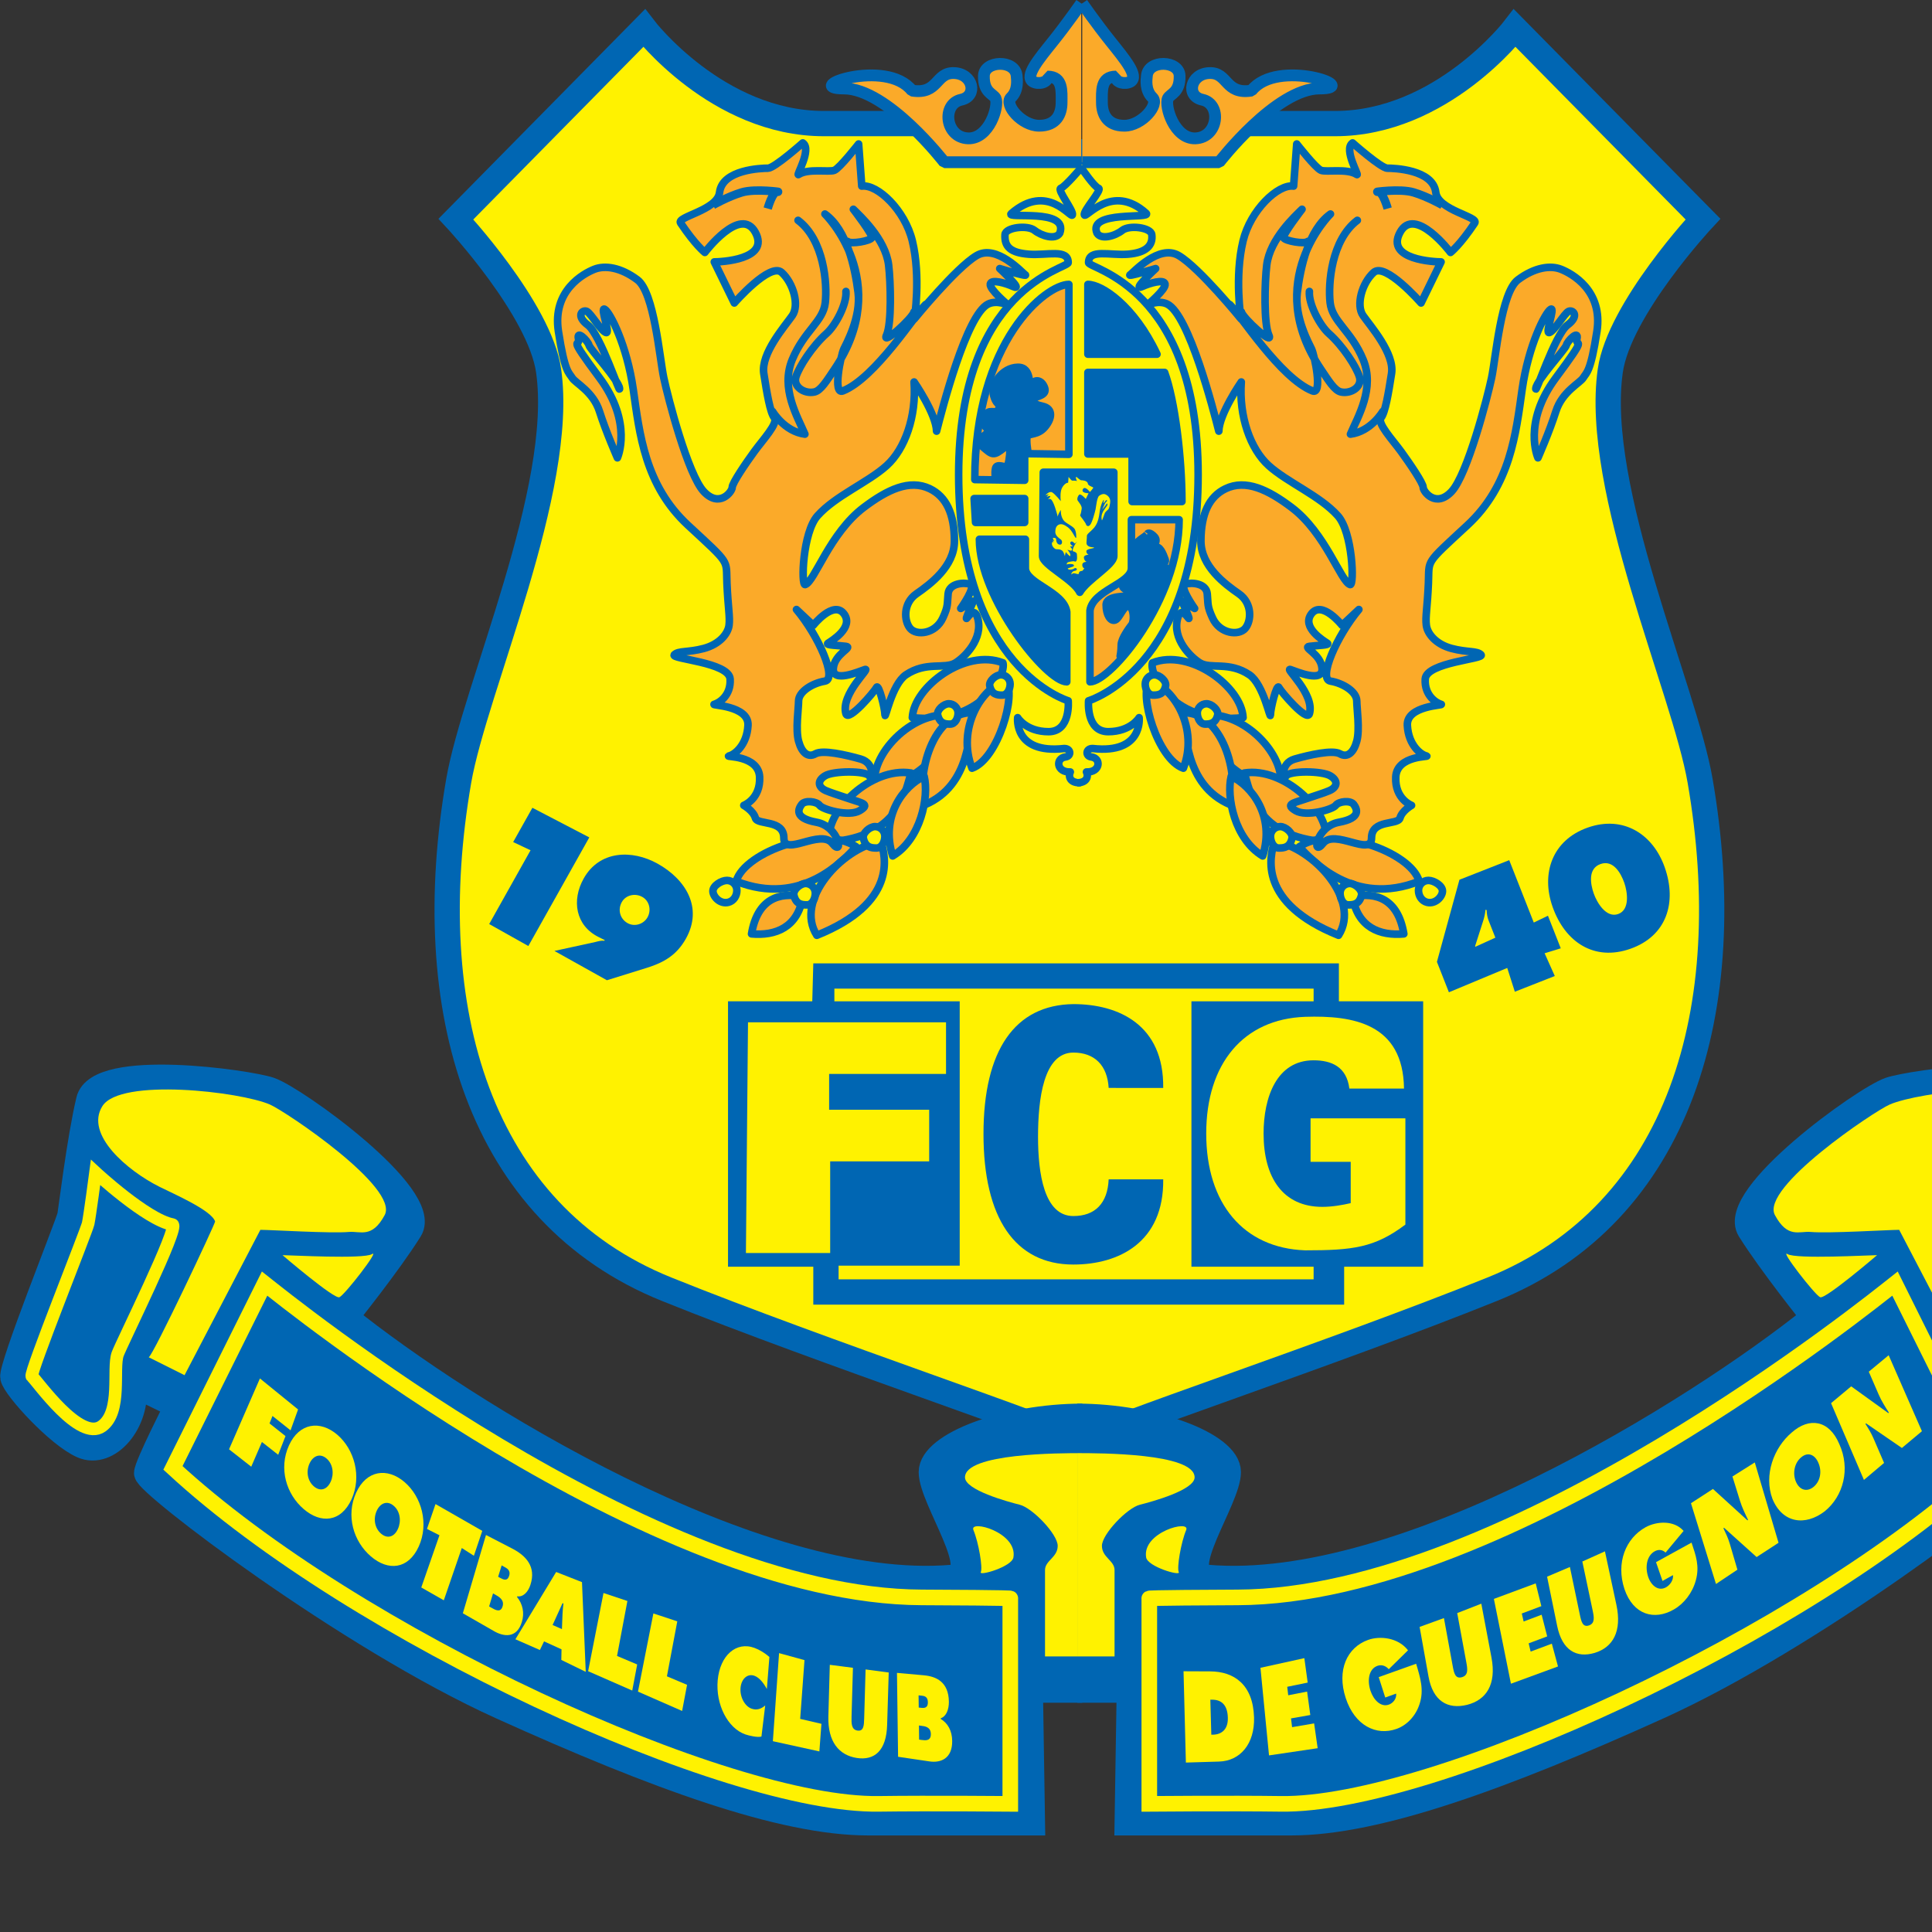 <svg height="1000" viewBox="0 0 1000 1000" width="1000" xmlns="http://www.w3.org/2000/svg"><rect x="0" y="0" width="1000" height="1000" fill="#333333" stroke="none"/><g transform="matrix(3.339 0 0 3.339 -731.156 -408.967)"><path d="m387.614 345.839c.869-1.311 38.018-13.571 62.689-23.511 29.172-11.76 38.315-43.543 32.217-78.807-2.453-14.217-16.543-45.277-13.926-63.564 1.365-9.573 14.367-23.513 14.367-23.513l-29.177-29.604s-11.318 14.8-27.86 14.8c-16.543 0-16.98 0-16.98 0l-3.158 4.301-38.364.163-3.759-4.464s-.432 0-16.975 0-27.866-14.8-27.866-14.8l-29.172 29.604s13.002 13.939 14.368 23.513c2.617 18.286-11.473 49.347-13.935 63.564-6.094 35.264 3.054 67.047 32.221 78.807 24.675 9.94 61.825 22.2 62.694 23.511" fill="#fff200"/><path d="m387.614 345.839c.869-1.311 38.018-13.571 62.689-23.511 29.172-11.76 38.315-43.543 32.217-78.807-2.453-14.217-16.543-45.277-13.926-63.564 1.365-9.573 14.367-23.513 14.367-23.513l-29.177-29.604s-11.318 14.8-27.86 14.8c-16.543 0-16.98 0-16.98 0l-3.158 4.301-38.364.163-3.759-4.464s-.432 0-16.975 0-27.866-14.8-27.866-14.8l-29.172 29.604s13.002 13.939 14.368 23.513c2.617 18.286-11.473 49.347-13.935 63.564-6.094 35.264 3.054 67.047 32.221 78.807 24.675 9.94 61.825 22.2 62.694 23.511" fill="none" stroke="#0066b3" stroke-width="3.919"/><path d="m348.076 173.452c-.492.819-.815 4.083-1.147 4.897-.328.814-1.793 4.41-2.694 4.491" fill="none" stroke="#ed1c24" stroke-linecap="round" stroke-linejoin="round" stroke-width="1.174"/><path d="m386.74 147.63h21.226s8.815-11.432 15.565-11.432c6.749 0-6.53-4.785-10.558.33-4.137.653-3.591-2.833-6.531-2.722-2.939.107-3.677 3.58-1.087 4.135 3.049.658 2.503 5.88-1.093 5.989-3.259.095-4.797-5.011-4.241-6.203.378-.724 1.884-.888 1.812-3.5-.073-2.391-4.861-2.53-5.075.014-.05.526-.318 2.232.865 3.373 1.115 1.079-1.63 4.357-4.351 4.357-2.722 0-3.481-1.854-3.481-3.593 0-1.743-.232-4.025 2.161-4.025-.05.935 1.416 1.263 2.289.774 1.288-.849-.887-3.45-3.063-6.167-2.217-2.758-4.438-5.955-4.438-5.955" fill="#fbaa29"/><path d="m386.74 147.63h21.226s8.815-11.432 15.565-11.432c6.749 0-6.53-4.785-10.558.33-4.137.653-3.591-2.833-6.531-2.722-2.939.107-3.677 3.58-1.087 4.135 3.049.658 2.503 5.88-1.093 5.989-3.259.095-4.797-5.011-4.241-6.203.378-.724 1.884-.888 1.812-3.5-.073-2.391-4.861-2.53-5.075.014-.05.526-.318 2.232.865 3.373 1.115 1.079-1.63 4.357-4.351 4.357-2.722 0-3.481-1.854-3.481-3.593 0-1.743-.232-4.025 2.161-4.025-.05.935 1.416 1.263 2.289.774 1.288-.849-.887-3.45-3.063-6.167-2.217-2.758-4.438-5.955-4.438-5.955" fill="none" stroke="#0066b3" stroke-linejoin="bevel" stroke-width="1.827"/><path d="m386.581 147.63h-21.221s-8.815-11.432-15.564-11.432 6.526-4.785 10.554.33c4.137.653 3.595-2.833 6.535-2.722 2.94.107 3.682 3.58 1.083 4.135-3.045.658-2.499 5.88 1.092 5.989 3.267.095 4.806-5.011 4.246-6.203-.382-.724-1.884-.888-1.812-3.5.068-2.391 4.861-2.53 5.079.014.041.526.31 2.232-.874 3.373-1.11 1.079 1.634 4.357 4.355 4.357s3.482-1.854 3.482-3.593c0-1.743.232-4.025-2.167-4.025.06.935-1.411 1.263-2.28.774-1.297-.849.883-3.45 3.058-6.167 2.217-2.758 4.433-5.955 4.433-5.955" fill="#fbaa29"/><path d="m386.581 147.63h-21.221s-8.815-11.432-15.564-11.432 6.526-4.785 10.554.33c4.137.653 3.595-2.833 6.535-2.722 2.94.107 3.682 3.58 1.083 4.135-3.045.658-2.499 5.88 1.092 5.989 3.267.095 4.806-5.011 4.246-6.203-.382-.724-1.884-.888-1.812-3.5.068-2.391 4.861-2.53 5.079.014.041.526.31 2.232-.874 3.373-1.11 1.079 1.634 4.357 4.355 4.357s3.482-1.854 3.482-3.593c0-1.743.232-4.025-2.167-4.025.06.935-1.411 1.263-2.28.774-1.297-.849.883-3.45 3.058-6.167 2.217-2.758 4.433-5.955 4.433-5.955" fill="none" stroke="#0066b3" stroke-linejoin="bevel" stroke-width="1.827"/><path d="m386.74 342.025c-11.751 0-23.396 4.405-23.396 8.655 0 4.242 8.465 15.883 3.259 16.32-30.364 2.616-75.755-25.631-94.041-40.321 0 0 6.699-8.329 9.958-13.554 3.268-5.224-17.712-20.324-21.708-21.708-3.222-1.119-26.632-4.51-28.084 1.63-1.47 6.198-2.776 17.307-2.94 17.958-.396 1.584-9.143 23.347-8.82 24.98.332 1.629 7.027 8.979 10.781 10.608 3.973 1.738 8.651-3.587 7.996-9.467l6.699 3.268s-4.738 9.303-4.738 10.449c0 1.661 31.183 25.468 55.021 36.244 23.833 10.776 43.425 17.958 56.814 17.958h25.472l-.323-20.57h8.05" fill="#0066b3"/><path d="m386.74 342.025c-11.751 0-23.396 4.405-23.396 8.655 0 4.242 8.465 15.883 3.259 16.32-30.364 2.616-75.755-25.631-94.041-40.321 0 0 6.699-8.329 9.958-13.554 3.268-5.224-17.712-20.324-21.708-21.708-3.222-1.119-26.632-4.51-28.084 1.63-1.47 6.198-2.776 17.307-2.94 17.958-.396 1.584-9.143 23.347-8.82 24.98.332 1.629 7.027 8.979 10.781 10.608 3.973 1.738 8.651-3.587 7.996-9.467l6.699 3.268s-4.738 9.303-4.738 10.449c0 1.661 31.183 25.468 55.021 36.244 23.833 10.776 43.425 17.958 56.814 17.958h25.472l-.323-20.57h8.05" fill="none" stroke="#0066b3" stroke-width="3.919"/><path d="m242.033 332.882c.733-.404 10.363-20.811 10.285-21.057-.578-1.739-6.298-4.21-8.656-5.389-4.897-2.453-11.587-8.087-8.815-12.488 2.776-4.414 21.34-2.252 25.963-.25 2.444 1.061 20.079 12.902 17.795 17.144-1.975 3.663-3.754 2.453-5.552 2.612-2.776.246-12.083-.328-13.717-.328l-11.755 22.532z" fill="#fff200"/><path d="m262.768 317.05c1.142 0 12.57.646 13.876-.164 1.306-.819-4.246 6.362-5.061 6.689-.815.328-8.815-6.525-8.815-6.525" fill="#fff200"/><path d="m386.74 379.252h-5.771s0-11.914 0-13.389c0-1.47 1.966-1.957 1.966-3.75 0-1.803-3.922-5.885-5.884-6.371-1.957-.492-8.488-2.29-8.488-4.246 0-3.755 14.746-3.755 18.176-3.755" fill="#fff200"/><path d="m369.87 359.66c.815 1.957 1.47 5.875 1.142 6.53s4.82-.828 5.061-2.284c.655-3.923-6.895-5.912-6.203-4.246" fill="#fff200"/><path d="m233.787 304.233s7.919 7.341 11.919 8.078c1.169.214-7.896 18.423-8.492 20.084-.814 2.284.705 8.929-2.448 11.182-3.427 2.453-9.958-6.94-10.855-7.755-.409-.369 8.488-22.532 8.733-23.674.247-1.142 1.143-7.915 1.143-7.915z" fill="none" stroke="#fff200" stroke-width="1.957"/><path d="m375.586 370.269v31.839s-12.533-.109-20.406 0c-23.351.327-81.144-25.959-109.396-52.082l14.208-28.57c3.1 2.448 59.919 48.49 101.878 48.649 14.531.059 13.716.164 13.716.164z" fill="none" stroke="#fff200" stroke-width="2.419"/><path d="m385.976 342.025c11.76 0 23.406 4.405 23.406 8.655 0 4.242-8.474 15.883-3.267 16.32 30.368 2.616 75.755-25.631 94.041-40.321 0 0-6.689-8.329-9.957-13.554-3.267-5.224 17.712-20.324 21.717-21.708 3.218-1.119 26.628-4.51 28.079 1.63 1.471 6.198 2.776 17.307 2.936 17.958.405 1.584 9.152 23.347 8.824 24.98-.332 1.629-7.022 8.979-10.781 10.608-3.978 1.738-8.651-3.587-8-9.467l-6.69 3.268s4.733 9.303 4.733 10.449c0 1.661-31.184 25.468-55.021 36.244-23.838 10.776-43.43 17.958-56.818 17.958-13.39 0-25.468 0-25.468 0l.328-20.57h-8.061" fill="#0066b3"/><path d="m385.976 342.025c11.76 0 23.406 4.405 23.406 8.655 0 4.242-8.474 15.883-3.267 16.32 30.368 2.616 75.755-25.631 94.041-40.321 0 0-6.689-8.329-9.957-13.554-3.267-5.224 17.712-20.324 21.717-21.708 3.218-1.119 26.628-4.51 28.079 1.63 1.471 6.198 2.776 17.307 2.936 17.958.405 1.584 9.152 23.347 8.824 24.98-.332 1.629-7.022 8.979-10.781 10.608-3.978 1.738-8.651-3.587-8-9.467l-6.69 3.268s4.733 9.303 4.733 10.449c0 1.661-31.184 25.468-55.021 36.244-23.838 10.776-43.43 17.958-56.818 17.958-13.39 0-25.468 0-25.468 0l.328-20.57h-8.061" fill="none" stroke="#0066b3" stroke-width="3.919"/><path d="m530.684 332.882c-.729-.404-10.363-20.811-10.285-21.057.577-1.739 6.298-4.21 8.66-5.389 4.896-2.453 11.592-8.087 8.815-12.488-2.776-4.414-21.34-2.252-25.959-.25-2.453 1.061-20.088 12.902-17.799 17.144 1.971 3.663 3.755 2.453 5.552 2.612 2.776.246 12.083-.328 13.713-.328l11.76 22.532z" fill="#fff200"/><path d="m509.953 317.05c-1.142 0-12.569.646-13.88-.164-1.307-.819 4.246 6.362 5.061 6.689.819.328 8.819-6.525 8.819-6.525" fill="#fff200"/><path d="m385.976 379.252h5.772s0-11.914 0-13.389c0-1.47-1.957-1.957-1.957-3.75 0-1.803 3.918-5.885 5.875-6.371 1.957-.492 8.492-2.29 8.492-4.246 0-3.755-14.75-3.755-18.182-3.755" fill="#fff200"/><path d="m402.851 359.66c-.814 1.957-1.474 5.875-1.146 6.53.332.655-4.815-.828-5.061-2.284-.652-3.923 6.903-5.912 6.207-4.246" fill="#fff200"/><path d="m538.935 304.233s-7.919 7.341-11.915 8.078c-1.174.214 7.892 18.423 8.487 20.084.811 2.284-.7 8.929 2.449 11.182 3.431 2.453 9.957-6.94 10.853-7.755.405-.369-8.487-22.532-8.733-23.674-.241-1.142-1.141-7.915-1.141-7.915z" fill="none" stroke="#fff200" stroke-width="1.957"/><path d="m397.135 370.269v31.839s12.529-.109 20.411 0c23.347.327 81.144-25.959 109.388-52.082l-14.204-28.57c-3.103 2.448-59.923 48.49-101.883 48.649-14.532.059-13.712.164-13.712.164z" fill="none" stroke="#fff200" stroke-width="2.419"/><path d="m374.444 225.235c-5.771-2.282-13.826 3.7-14.044 8.49 10.776 1.2 14.59-6.746 14.044-8.49" fill="#fbaa29"/><path d="m374.444 225.235c-5.771-2.282-13.826 3.7-14.044 8.49 10.776 1.2 14.59-6.746 14.044-8.49z" fill="none" stroke="#0066b3" stroke-linejoin="round" stroke-width="1.174"/><path d="m365.838 233.289c-6.194-.21-12.506 6.958-11.1 11.539 10.554-2.499 10.563-8.706 11.1-11.539" fill="#fbaa29"/><path d="m365.838 233.289c-6.194-.21-12.506 6.958-11.1 11.539 10.554-2.499 10.563-8.706 11.1-11.539z" fill="none" stroke="#0066b3" stroke-linejoin="round" stroke-width="1.174"/><path d="m360.199 242.311c-6.125-.978-13.471 5.96-12.643 10.682 10.882-.765 11.756-7.942 12.643-10.682" fill="#fbaa29"/><path d="m360.199 242.311c-6.125-.978-13.471 5.96-12.643 10.682 10.882-.765 11.756-7.942 12.643-10.682z" fill="none" stroke="#0066b3" stroke-linejoin="round" stroke-width="1.174"/><path d="m351.693 253.752c-5.106-3.529-17.298.722-18.595 5.341 10.144 4.016 16.607-3.254 18.595-5.341" fill="#fbaa29"/><path d="m351.693 253.752c-5.106-3.529-17.298.722-18.595 5.341 10.144 4.016 16.607-3.254 18.595-5.341z" fill="none" stroke="#0066b3" stroke-linejoin="round" stroke-width="1.174"/><path d="m355.503 252.881c-6.107 1.099-13.389 9.147-9.908 14.586 12.47-5.011 10.695-12.211 9.908-14.586" fill="#fbaa29"/><path d="m355.503 252.881c-6.107 1.099-13.389 9.147-9.908 14.586 12.47-5.011 10.695-12.211 9.908-14.586z" fill="none" stroke="#0066b3" stroke-linejoin="round" stroke-width="1.174"/><path d="m369.766 232.963c-6.203-.211-8.815 9.678-7.405 14.261 7.186-3.049 6.858-11.432 7.405-14.261" fill="#fbaa29"/><path d="m369.766 232.963c-6.203-.211-8.815 9.678-7.405 14.261 7.186-3.049 6.858-11.432 7.405-14.261z" fill="none" stroke="#0066b3" stroke-linejoin="round" stroke-width="1.174"/><path d="m374.876 228.065c-3.768.951-7.618 7.404-5.224 13.5 4.027-1.416 6.967-11.54 5.224-13.5" fill="#fbaa29"/><path d="m374.876 228.065c-3.768.951-7.618 7.404-5.224 13.5 4.027-1.416 6.967-11.54 5.224-13.5z" fill="none" stroke="#0066b3" stroke-linejoin="round" stroke-width="1.174"/><path d="m343.42 261.482c-3.7-.765-7.04.373-7.946 5.766 3.7.33 7.186-.978 7.946-5.766" fill="#fbaa29"/><path d="m343.42 261.482c-3.7-.765-7.04.373-7.946 5.766 3.7.33 7.186-.978 7.946-5.766z" fill="none" stroke="#0066b3" stroke-linejoin="round" stroke-width="1.174"/><path d="m362.233 242.827c-3.135 1.459-6.84 6.14-4.878 12.341 4.351-2.615 5.657-9.144 4.878-12.341" fill="#fbaa29"/><path d="m362.233 242.827c-3.135 1.459-6.84 6.14-4.878 12.341 4.351-2.615 5.657-9.144 4.878-12.341z" fill="none" stroke="#0066b3" stroke-linejoin="round" stroke-width="1.174"/><path d="m331.883 262.354c.824-.209 1.32-1.001 1.32-1.85 0-.852-.688-1.543-1.539-1.543s-2.175.799-2.175 1.65c0 .848 1.088 2.071 2.394 1.743" fill="#fff200"/><path d="m331.883 262.354c.824-.209 1.32-1.001 1.32-1.85 0-.852-.688-1.543-1.539-1.543s-2.175.799-2.175 1.65c0 .848 1.088 2.071 2.394 1.743z" fill="none" stroke="#0066b3" stroke-linejoin="round" stroke-width="1.174"/><path d="m344.066 262.756c.833 0 1.297-.985 1.297-1.817 0-.831-.674-1.507-1.511-1.507-.833 0-1.998 1.018-1.811 1.827.318 1.389 1.192 1.497 2.025 1.497" fill="#fff200"/><path d="m344.066 262.756c.833 0 1.297-.985 1.297-1.817 0-.831-.674-1.507-1.511-1.507-.833 0-1.998 1.018-1.811 1.827.318 1.389 1.192 1.497 2.025 1.497z" fill="none" stroke="#0066b3" stroke-linejoin="round" stroke-width="1.174"/><path d="m354.843 253.939c.833 0 1.297-.985 1.297-1.814 0-.835-.678-1.511-1.511-1.511-.837 0-2.002 1.018-1.816 1.827.323 1.391 1.197 1.498 2.03 1.498" fill="#fff200"/><path d="m354.843 253.939c.833 0 1.297-.985 1.297-1.814 0-.835-.678-1.511-1.511-1.511-.837 0-2.002 1.018-1.816 1.827.323 1.391 1.197 1.498 2.03 1.498z" fill="none" stroke="#0066b3" stroke-linejoin="round" stroke-width="1.165"/><path d="m366.261 234.733c.792 0 1.228-.933 1.228-1.725s-.642-1.436-1.433-1.436c-.788 0-1.898.965-1.721 1.738.302 1.321 1.134 1.423 1.926 1.423" fill="#fff200"/><path d="m366.261 234.733c.792 0 1.228-.933 1.228-1.725s-.642-1.436-1.433-1.436c-.788 0-1.898.965-1.721 1.738.302 1.321 1.134 1.423 1.926 1.423z" fill="none" stroke="#0066b3" stroke-linejoin="round" stroke-width="1.165"/><path d="m374.33 230.239c.792 0 1.233-.926 1.233-1.718s-.642-1.436-1.434-1.436-1.902.969-1.725 1.738c.306 1.321 1.134 1.416 1.926 1.416" fill="#fff200"/><path d="m374.33 230.239c.792 0 1.233-.926 1.233-1.718s-.642-1.436-1.434-1.436-1.902.969-1.725 1.738c.306 1.321 1.134 1.416 1.926 1.416z" fill="none" stroke="#0066b3" stroke-linejoin="round" stroke-width="1.165"/><path d="m360.672 181.694s3.432 4.956 3.486 7.625c.814-3.211 4.624-18.071 7.996-19.703 1.393-.676 3.104.164 3.104.164s-2.94-2.453-2.776-3.268c.159-.815 2.421-.121 3.536.382 1.797.814-2.066-2.776-2.066-2.776s4.679 1.416 3.914.927c-.433-.28-4.424-4.768-7.504-2.94-3.213 1.905-9.635 9.796-9.635 9.796s1.02-6.496-.328-12.08c-1.142-4.735-5.384-8.817-7.837-8.49l-.487-6.53s-2.944 3.757-3.759 4.082c-.815.328-4.082-.325-5.548.653-.492.327 2.121-3.919.651-4.898 0 0-4.41 3.919-5.389 3.919-.978 0-7.085.182-7.509 3.752-.328 2.776-6.694 3.755-6.044 4.735 2.276 3.411 3.759 4.571 3.759 4.571s5.548-7.345 7.837-3.099c2.285 4.241-5.389 4.566-6.372 4.566l3.104 6.369s5.552-6.369 7.345-4.733c1.797 1.63 2.781 5.062 1.638 6.692-1.142 1.637-4.901 5.88-4.41 8.979.487 3.104.979 6.039 1.629 6.86.656.814-1.793 3.425-3.099 5.225-1.306 1.793-3.427 4.896-3.427 5.55 0 .653-1.961 3.266-4.41.653-2.449-2.617-5.552-14.531-6.203-17.635-.655-3.1-1.475-13.226-4.082-15.183-2.612-1.959-5.061-2.284-6.694-1.631-1.634.65-6.531 3.265-5.552 9.632.983 6.366 1.629 6.366 2.125 7.182.487.818 3.263 2.125 4.242 5.225.983 3.104 2.776 7.186 2.776 7.186s2.453-5.389-2.776-12.41c-5.225-7.018-2.936-4.572-3.263-6.039-.328-1.471 1.465.325 1.629.977.164.651 4.574 5.387 4.738 6.697.164 1.304-2.936-8.328-4.901-9.801-1.957-1.468-.814-2.448-.159-2.12.65.325 2.125 2.939 2.94 3.268.814.325-.983-4.083-.164-3.596.815.491 3.427 5.552 4.41 12.41.978 6.857 1.793 14.857 8.487 21.06s5.876 5.225 6.039 8.981c.164 3.755.492 5.225.328 6.528-.164 1.309-1.47 2.94-3.918 3.594-2.449.652-3.918.325-4.574.979-.65.657 8.492 1.146 8.656 3.757.164 2.614-1.793 3.757-2.453 3.918-.651.164 5.389.164 5.225 3.268-.164 3.1-2.121 4.571-2.936 4.735-.814.161 4.574-.164 4.738 3.266.159 3.424-2.453 4.402-2.453 4.402s1.475.817 1.798 1.964c.328 1.141 4.41.162 4.41 3.1 0 2.94 5.711-1.468 7.509.819 1.797 2.284 1.138-2.615-2.449-3.266-3.595-.653-2.776-2.125-2.289-2.778.492-.653 2.289-.489 2.776.161.491.658 4.574 1.8 6.203.817 1.634-.979.492-1.143-1.465-1.796-1.961-.65-3.085-1.015-3.759-1.304-1.138-.489-1.466-1.472-.16-2.286 1.302-.817 6.362-.817 6.854 0 .487.814.979-1.96-1.306-2.61-2.289-.653-5.876-1.468-7.018-.817-1.147.653-2.125-.163-2.612-1.961-.492-1.793 0-5.108 0-6.203 0-1.468 2.121-2.776 4.082-3.103 1.957-.325-.978-7.018-4.41-11.1l2.608 2.445s3.104-3.913 4.742-1.795c1.629 2.125-1.961 4.246-2.453 4.573-.487.326 1.634.326 2.772.489 1.147.162-1.793 1.141-1.957 3.43-.159 2.284 3.923.489 4.901.164.983-.328-3.818 3.839-2.944 6.853.382 1.311 4.414-3.425 4.742-4.078.328-.655 1.306 3.264 1.306 4.242 0 .979 1.042-4.706 3.258-6.203 3.163-2.121 5.989-.814 7.677-1.85 1.37-.839 4.351-3.699 3.432-6.967-.423-1.482-1.142-.653-1.634 0-.487.652.978-2.61.978-2.61l-1.961 1.143s2.453-3.43 1.475-3.755c-.979-.327-3.268-.164-3.432 1.473-.164 1.629.05 1.85-.815 3.75-1.147 2.503-4.082 2.778-5.061 1.631-.978-1.142-1.147-3.913.978-5.381 2.121-1.473 5.875-4.237 5.875-8.167 0-4.244-1.297-6.895-3.809-8.107-3.158-1.524-6.626.168-10.23 2.885-5.279 3.971-7.619 11.482-9.088 11.972-.678.223-.405-8.085 1.907-10.667 2.771-3.104 7.818-5.159 10.718-7.782 2.832-2.558 4.63-7.62 4.247-12.958" fill="#fbaa29"/><path d="m360.672 181.694s3.432 4.956 3.486 7.625c.814-3.211 4.624-18.071 7.996-19.703 1.393-.676 3.104.164 3.104.164s-2.94-2.453-2.776-3.268c.159-.815 2.421-.121 3.536.382 1.797.814-2.066-2.776-2.066-2.776s4.679 1.416 3.914.927c-.433-.28-4.424-4.768-7.504-2.94-3.213 1.905-9.635 9.796-9.635 9.796s1.02-6.496-.328-12.08c-1.142-4.735-5.384-8.817-7.837-8.49l-.487-6.53s-2.944 3.757-3.759 4.082c-.815.328-4.082-.325-5.548.653-.492.327 2.121-3.919.651-4.898 0 0-4.41 3.919-5.389 3.919-.978 0-7.085.182-7.509 3.752-.328 2.776-6.694 3.755-6.044 4.735 2.276 3.411 3.759 4.571 3.759 4.571s5.548-7.345 7.837-3.099c2.285 4.241-5.389 4.566-6.372 4.566l3.104 6.369s5.552-6.369 7.345-4.733c1.797 1.63 2.781 5.062 1.638 6.692-1.142 1.637-4.901 5.88-4.41 8.979.487 3.104.979 6.039 1.629 6.86.656.814-1.793 3.425-3.099 5.225-1.306 1.793-3.427 4.896-3.427 5.55 0 .653-1.961 3.266-4.41.653-2.449-2.617-5.552-14.531-6.203-17.635-.655-3.1-1.475-13.226-4.082-15.183-2.612-1.959-5.061-2.284-6.694-1.631-1.634.65-6.531 3.265-5.552 9.632.983 6.366 1.629 6.366 2.125 7.182.487.818 3.263 2.125 4.242 5.225.983 3.104 2.776 7.186 2.776 7.186s2.453-5.389-2.776-12.41c-5.225-7.018-2.936-4.572-3.263-6.039-.328-1.471 1.465.325 1.629.977.164.651 4.574 5.387 4.738 6.697.164 1.304-2.936-8.328-4.901-9.801-1.957-1.468-.814-2.448-.159-2.12.65.325 2.125 2.939 2.94 3.268.814.325-.983-4.083-.164-3.596.815.491 3.427 5.552 4.41 12.41.978 6.857 1.793 14.857 8.487 21.06s5.876 5.225 6.039 8.981c.164 3.755.492 5.225.328 6.528-.164 1.309-1.47 2.94-3.918 3.594-2.449.652-3.918.325-4.574.979-.65.657 8.492 1.146 8.656 3.757.164 2.614-1.793 3.757-2.453 3.918-.651.164 5.389.164 5.225 3.268-.164 3.1-2.121 4.571-2.936 4.735-.814.161 4.574-.164 4.738 3.266.159 3.424-2.453 4.402-2.453 4.402s1.475.817 1.798 1.964c.328 1.141 4.41.162 4.41 3.1 0 2.94 5.711-1.468 7.509.819 1.797 2.284 1.138-2.615-2.449-3.266-3.595-.653-2.776-2.125-2.289-2.778.492-.653 2.289-.489 2.776.161.491.658 4.574 1.8 6.203.817 1.634-.979.492-1.143-1.465-1.796-1.961-.65-3.085-1.015-3.759-1.304-1.138-.489-1.466-1.472-.16-2.286 1.302-.817 6.362-.817 6.854 0 .487.814.979-1.96-1.306-2.61-2.289-.653-5.876-1.468-7.018-.817-1.147.653-2.125-.163-2.612-1.961-.492-1.793 0-5.108 0-6.203 0-1.468 2.121-2.776 4.082-3.103 1.957-.325-.978-7.018-4.41-11.1l2.608 2.445s3.104-3.913 4.742-1.795c1.629 2.125-1.961 4.246-2.453 4.573-.487.326 1.634.326 2.772.489 1.147.162-1.793 1.141-1.957 3.43-.159 2.284 3.923.489 4.901.164.983-.328-3.818 3.839-2.944 6.853.382 1.311 4.414-3.425 4.742-4.078.328-.655 1.306 3.264 1.306 4.242 0 .979 1.042-4.706 3.258-6.203 3.163-2.121 5.989-.814 7.677-1.85 1.37-.839 4.351-3.699 3.432-6.967-.423-1.482-1.142-.653-1.634 0-.487.652.978-2.61.978-2.61l-1.961 1.143s2.453-3.43 1.475-3.755c-.979-.327-3.268-.164-3.432 1.473-.164 1.629.05 1.85-.815 3.75-1.147 2.503-4.082 2.778-5.061 1.631-.978-1.142-1.147-3.913.978-5.381 2.121-1.473 5.875-4.237 5.875-8.167 0-4.244-1.297-6.895-3.809-8.107-3.158-1.524-6.626.168-10.23 2.885-5.279 3.971-7.619 11.482-9.088 11.972-.678.223-.405-8.085 1.907-10.667 2.771-3.104 7.818-5.159 10.718-7.782 2.832-2.558 4.63-7.62 4.247-12.958z" fill="none" stroke="#0066b3" stroke-linejoin="round" stroke-width="1.174"/><path d="m337.977 154.812s.764-2.717 1.529-2.609c.76.106-3.381-.547-5.557.106-2.175.658-4.46 1.962-4.46 1.962" fill="none" stroke="#0066b3" stroke-linejoin="round" stroke-width="1.305"/><path d="m338.741 186.269s1.821 3.104 5.006 3.513c-1.169-2.749-3.809-7.101-1.957-11.566 1.848-4.464 4.788-5.877 5.115-8.817.328-2.936-.191-9.712-4.219-12.761m19.757 13.062c-1.475 1.384-7.837 11.428-12.82 13.385-1.593.628-.328-5.468.168-6.528.273-.597 2.694-4.899 2.203-8.738-.492-3.836-1.716-9.712-5.143-12.16 0 0 10.695 10.449 1.466 24.079-1.165 1.725-2.103 3.3-3.1 3.509-1.552.332-3.349-.814-2.858-2.366.487-1.548 2.53-4.735 4.733-6.692 1.375-1.215 3.186-4.571 3.018-6.528m10.535 3.182c-.164.898-5.061 5.386-4.246 3.588.819-1.795.642-8.217.328-10.854-.492-4.082-4.492-7.676-5.47-8.654 0 0 3.021 3.919 2.858 4.408-.164.489-3.267 1.063-3.755.573" fill="none" stroke="#0066b3" stroke-linecap="round" stroke-linejoin="round" stroke-width="1.174"/><path d="m397.622 225.235c5.77-2.282 13.826 3.7 14.049 8.49-10.781 1.2-14.591-6.746-14.049-8.49" fill="#fbaa29"/><path d="m397.622 225.235c5.77-2.282 13.826 3.7 14.049 8.49-10.781 1.2-14.591-6.746-14.049-8.49z" fill="none" stroke="#0066b3" stroke-linejoin="round" stroke-width="1.174"/><path d="m406.224 233.289c6.198-.21 12.511 6.958 11.104 11.539-10.555-2.499-10.563-8.706-11.104-11.539" fill="#fbaa29"/><path d="m406.224 233.289c6.198-.21 12.511 6.958 11.104 11.539-10.555-2.499-10.563-8.706-11.104-11.539z" fill="none" stroke="#0066b3" stroke-linejoin="round" stroke-width="1.174"/><path d="m411.862 242.311c6.13-.978 13.475 5.96 12.646 10.682-10.88-.765-11.754-7.942-12.646-10.682" fill="#fbaa29"/><path d="m411.862 242.311c6.13-.978 13.475 5.96 12.646 10.682-10.88-.765-11.754-7.942-12.646-10.682z" fill="none" stroke="#0066b3" stroke-linejoin="round" stroke-width="1.174"/><path d="m420.372 253.752c5.106-3.529 17.303.722 18.596 5.341-10.145 4.016-16.603-3.254-18.596-5.341" fill="#fbaa29"/><path d="m420.372 253.752c5.106-3.529 17.303.722 18.596 5.341-10.145 4.016-16.603-3.254-18.596-5.341z" fill="none" stroke="#0066b3" stroke-linejoin="round" stroke-width="1.174"/><path d="m416.567 252.881c6.104 1.099 13.385 9.147 9.903 14.586-12.469-5.011-10.695-12.211-9.903-14.586" fill="#fbaa29"/><path d="m416.567 252.881c6.104 1.099 13.385 9.147 9.903 14.586-12.469-5.011-10.695-12.211-9.903-14.586z" fill="none" stroke="#0066b3" stroke-linejoin="round" stroke-width="1.174"/><path d="m402.305 232.963c6.203-.211 8.811 9.678 7.4 14.261-7.182-3.049-6.854-11.432-7.4-14.261" fill="#fbaa29"/><path d="m402.305 232.963c6.203-.211 8.811 9.678 7.4 14.261-7.182-3.049-6.854-11.432-7.4-14.261z" fill="none" stroke="#0066b3" stroke-linejoin="round" stroke-width="1.174"/><path d="m397.189 228.065c3.772.951 7.618 7.404 5.225 13.5-4.027-1.416-6.968-11.54-5.225-13.5" fill="#fbaa29"/><path d="m397.189 228.065c3.772.951 7.618 7.404 5.225 13.5-4.027-1.416-6.968-11.54-5.225-13.5z" fill="none" stroke="#0066b3" stroke-linejoin="round" stroke-width="1.174"/><path d="m428.645 261.482c3.7-.765 7.045.373 7.946 5.766-3.699.33-7.181-.978-7.946-5.766" fill="#fbaa29"/><path d="m428.645 261.482c3.7-.765 7.045.373 7.946 5.766-3.699.33-7.181-.978-7.946-5.766z" fill="none" stroke="#0066b3" stroke-linejoin="round" stroke-width="1.174"/><path d="m409.832 242.827c3.141 1.459 6.84 6.14 4.879 12.341-4.351-2.615-5.657-9.144-4.879-12.341" fill="#fbaa29"/><path d="m409.832 242.827c3.141 1.459 6.84 6.14 4.879 12.341-4.351-2.615-5.657-9.144-4.879-12.341z" fill="none" stroke="#0066b3" stroke-linejoin="round" stroke-width="1.174"/><path d="m440.183 262.354c-.823-.209-1.319-1.001-1.319-1.85 0-.852.686-1.543 1.538-1.543.851 0 2.18.799 2.18 1.65-.001.848-1.094 2.071-2.399 1.743" fill="#fff200"/><path d="m440.183 262.354c-.823-.209-1.319-1.001-1.319-1.85 0-.852.686-1.543 1.538-1.543.851 0 2.18.799 2.18 1.65-.001.848-1.094 2.071-2.399 1.743z" fill="none" stroke="#0066b3" stroke-linejoin="round" stroke-width="1.174"/><path d="m428 262.756c-.833 0-1.293-.985-1.293-1.817 0-.831.674-1.507 1.507-1.507s2.002 1.018 1.815 1.827c-.323 1.389-1.197 1.497-2.029 1.497" fill="#fff200"/><path d="m428 262.756c-.833 0-1.293-.985-1.293-1.817 0-.831.674-1.507 1.507-1.507s2.002 1.018 1.815 1.827c-.323 1.389-1.197 1.497-2.029 1.497z" fill="none" stroke="#0066b3" stroke-linejoin="round" stroke-width="1.174"/><path d="m417.223 253.939c-.832 0-1.297-.985-1.297-1.814 0-.835.679-1.511 1.511-1.511.833 0 1.998 1.018 1.816 1.827-.318 1.391-1.197 1.498-2.03 1.498" fill="#fff200"/><path d="m417.223 253.939c-.832 0-1.297-.985-1.297-1.814 0-.835.679-1.511 1.511-1.511.833 0 1.998 1.018 1.816 1.827-.318 1.391-1.197 1.498-2.03 1.498z" fill="none" stroke="#0066b3" stroke-linejoin="round" stroke-width="1.165"/><path d="m405.805 234.733c-.792 0-1.228-.933-1.228-1.725s.642-1.436 1.434-1.436c.787 0 1.897.965 1.72 1.738-.301 1.321-1.134 1.423-1.926 1.423" fill="#fff200"/><path d="m405.805 234.733c-.792 0-1.228-.933-1.228-1.725s.642-1.436 1.434-1.436c.787 0 1.897.965 1.72 1.738-.301 1.321-1.134 1.423-1.926 1.423z" fill="none" stroke="#0066b3" stroke-linejoin="round" stroke-width="1.165"/><path d="m397.735 230.239c-.792 0-1.233-.926-1.233-1.718s.646-1.436 1.433-1.436c.792 0 1.902.969 1.726 1.738-.306 1.321-1.134 1.416-1.926 1.416" fill="#fff200"/><path d="m397.735 230.239c-.792 0-1.233-.926-1.233-1.718s.646-1.436 1.433-1.436c.792 0 1.902.969 1.726 1.738-.306 1.321-1.134 1.416-1.926 1.416z" fill="none" stroke="#0066b3" stroke-linejoin="round" stroke-width="1.165"/><path d="m411.394 181.694s-3.428 4.956-3.482 7.625c-.815-3.211-4.629-18.071-8.001-19.703-1.393-.676-3.1.164-3.1.164s2.936-2.453 2.772-3.268c-.163-.815-2.421-.121-3.536.382-1.797.814 2.071-2.776 2.071-2.776s-4.684 1.416-3.923.927c.436-.28 4.433-4.768 7.509-2.94 3.213 1.905 9.635 9.796 9.635 9.796s-1.02-6.496.332-12.08c1.138-4.735 5.384-8.817 7.832-8.49l.487-6.53s2.939 3.757 3.759 4.082c.814.328 4.082-.325 5.548.653.491.327-2.121-3.919-.651-4.898 0 0 4.41 3.919 5.389 3.919.983 0 7.091.182 7.509 3.752.328 2.776 6.695 3.755 6.039 4.735-2.266 3.411-3.754 4.571-3.754 4.571s-5.548-7.345-7.832-3.099c-2.289 4.241 5.384 4.566 6.366 4.566l-3.103 6.369s-5.552-6.369-7.346-4.733c-1.802 1.63-2.78 5.062-1.634 6.692 1.143 1.637 4.897 5.88 4.406 8.979-.487 3.104-.978 6.039-1.63 6.86-.655.814 1.793 3.425 3.103 5.225 1.302 1.793 3.428 4.896 3.428 5.55 0 .653 1.956 3.266 4.405.653 2.452-2.617 5.552-14.531 6.207-17.635.65-3.1 1.466-13.226 4.078-15.183 2.612-1.959 5.065-2.284 6.694-1.631 1.634.65 6.53 3.265 5.552 9.632-.978 6.366-1.629 6.366-2.12 7.182-.487.818-3.268 2.125-4.246 5.225-.979 3.104-2.776 7.186-2.776 7.186s-2.448-5.389 2.776-12.41c5.224-7.018 2.935-4.572 3.268-6.039.323-1.471-1.475.325-1.634.977-.164.651-4.574 5.387-4.738 6.697-.163 1.304 2.941-8.328 4.898-9.801 1.966-1.468.819-2.448.163-2.12-.65.325-2.12 2.939-2.935 3.268-.819.325.979-4.083.163-3.596-.818.491-3.431 5.552-4.409 12.41-.978 6.857-1.798 14.857-8.488 21.06-6.694 6.203-5.88 5.225-6.043 8.981-.159 3.755-.492 5.225-.323 6.528.164 1.309 1.465 2.94 3.914 3.594 2.452.652 3.918.325 4.568.979.656.657-8.482 1.146-8.651 3.757-.159 2.614 1.798 3.757 2.453 3.918.651.164-5.388.164-5.225 3.268.164 3.1 2.121 4.571 2.94 4.735.814.161-4.574-.164-4.737 3.266-.164 3.424 2.448 4.402 2.448 4.402s-1.471.817-1.793 1.964c-.333 1.141-4.41.162-4.41 3.1 0 2.94-5.716-1.468-7.514.819-1.793 2.284-1.143-2.615 2.453-3.266 3.586-.653 2.771-2.125 2.284-2.778-.491-.653-2.284-.489-2.776.161-.491.658-4.568 1.8-6.207.817-1.629-.979-.487-1.143 1.47-1.796 1.962-.65 3.09-1.015 3.755-1.304 1.147-.489 1.475-1.472.168-2.286-1.306-.817-6.371-.817-6.858 0-.491.814-.979-1.96 1.307-2.61 2.284-.653 5.875-1.468 7.022-.817 1.142.653 2.12-.163 2.607-1.961.491-1.793 0-5.108 0-6.203 0-1.468-2.121-2.776-4.078-3.103-1.961-.325.979-7.018 4.405-11.1l-2.607 2.445s-3.104-3.913-4.737-1.795c-1.634 2.125 1.957 4.246 2.448 4.573.491.326-1.634.326-2.776.489-1.142.162 1.798 1.141 1.962 3.43.159 2.284-3.923.489-4.901.164-.978-.328 3.822 3.838 2.94 6.853-.378 1.311-4.405-3.425-4.732-4.078-.328-.655-1.307 3.264-1.307 4.242 0 .979-1.047-4.706-3.263-6.203-3.163-2.121-5.989-.814-7.678-1.85-1.37-.839-4.351-3.699-3.427-6.967.423-1.482 1.138-.653 1.634 0 .487.652-.983-2.61-.983-2.61l1.962 1.143s-2.453-3.43-1.475-3.755c.983-.327 3.268-.164 3.432 1.473.164 1.629-.05 1.85.819 3.75 1.142 2.503 4.077 2.778 5.06 1.631.979-1.142 1.142-3.913-.983-5.381-2.12-1.473-5.875-4.237-5.875-8.167 0-4.244 1.292-6.895 3.809-8.107 3.159-1.524 6.627.168 10.232 2.885 5.278 3.971 7.618 11.482 9.088 11.972.674.223.405-8.085-1.907-10.667-2.771-3.104-7.813-5.159-10.717-7.782-2.833-2.558-4.631-7.62-4.248-12.958" fill="#fbaa29"/><path d="m411.394 181.694s-3.428 4.956-3.482 7.625c-.815-3.211-4.629-18.071-8.001-19.703-1.393-.676-3.1.164-3.1.164s2.936-2.453 2.772-3.268c-.163-.815-2.421-.121-3.536.382-1.797.814 2.071-2.776 2.071-2.776s-4.684 1.416-3.923.927c.436-.28 4.433-4.768 7.509-2.94 3.213 1.905 9.635 9.796 9.635 9.796s-1.02-6.496.332-12.08c1.138-4.735 5.384-8.817 7.832-8.49l.487-6.53s2.939 3.757 3.759 4.082c.814.328 4.082-.325 5.548.653.491.327-2.121-3.919-.651-4.898 0 0 4.41 3.919 5.389 3.919.983 0 7.091.182 7.509 3.752.328 2.776 6.695 3.755 6.039 4.735-2.266 3.411-3.754 4.571-3.754 4.571s-5.548-7.345-7.832-3.099c-2.289 4.241 5.384 4.566 6.366 4.566l-3.103 6.369s-5.552-6.369-7.346-4.733c-1.802 1.63-2.78 5.062-1.634 6.692 1.143 1.637 4.897 5.88 4.406 8.979-.487 3.104-.978 6.039-1.63 6.86-.655.814 1.793 3.425 3.103 5.225 1.302 1.793 3.428 4.896 3.428 5.55 0 .653 1.956 3.266 4.405.653 2.452-2.617 5.552-14.531 6.207-17.635.65-3.1 1.466-13.226 4.078-15.183 2.612-1.959 5.065-2.284 6.694-1.631 1.634.65 6.53 3.265 5.552 9.632-.978 6.366-1.629 6.366-2.12 7.182-.487.818-3.268 2.125-4.246 5.225-.979 3.104-2.776 7.186-2.776 7.186s-2.448-5.389 2.776-12.41c5.224-7.018 2.935-4.572 3.268-6.039.323-1.471-1.475.325-1.634.977-.164.651-4.574 5.387-4.738 6.697-.163 1.304 2.941-8.328 4.898-9.801 1.966-1.468.819-2.448.163-2.12-.65.325-2.12 2.939-2.935 3.268-.819.325.979-4.083.163-3.596-.818.491-3.431 5.552-4.409 12.41-.978 6.857-1.798 14.857-8.488 21.06-6.694 6.203-5.88 5.225-6.043 8.981-.159 3.755-.492 5.225-.323 6.528.164 1.309 1.465 2.94 3.914 3.594 2.452.652 3.918.325 4.568.979.656.657-8.482 1.146-8.651 3.757-.159 2.614 1.798 3.757 2.453 3.918.651.164-5.388.164-5.225 3.268.164 3.1 2.121 4.571 2.94 4.735.814.161-4.574-.164-4.737 3.266-.164 3.424 2.448 4.402 2.448 4.402s-1.471.817-1.793 1.964c-.333 1.141-4.41.162-4.41 3.1 0 2.94-5.716-1.468-7.514.819-1.793 2.284-1.143-2.615 2.453-3.266 3.586-.653 2.771-2.125 2.284-2.778-.491-.653-2.284-.489-2.776.161-.491.658-4.568 1.8-6.207.817-1.629-.979-.487-1.143 1.47-1.796 1.962-.65 3.09-1.015 3.755-1.304 1.147-.489 1.475-1.472.168-2.286-1.306-.817-6.371-.817-6.858 0-.491.814-.979-1.96 1.307-2.61 2.284-.653 5.875-1.468 7.022-.817 1.142.653 2.12-.163 2.607-1.961.491-1.793 0-5.108 0-6.203 0-1.468-2.121-2.776-4.078-3.103-1.961-.325.979-7.018 4.405-11.1l-2.607 2.445s-3.104-3.913-4.737-1.795c-1.634 2.125 1.957 4.246 2.448 4.573.491.326-1.634.326-2.776.489-1.142.162 1.798 1.141 1.962 3.43.159 2.284-3.923.489-4.901.164-.978-.328 3.822 3.838 2.94 6.853-.378 1.311-4.405-3.425-4.732-4.078-.328-.655-1.307 3.264-1.307 4.242 0 .979-1.047-4.706-3.263-6.203-3.163-2.121-5.989-.814-7.678-1.85-1.37-.839-4.351-3.699-3.427-6.967.423-1.482 1.138-.653 1.634 0 .487.652-.983-2.61-.983-2.61l1.962 1.143s-2.453-3.43-1.475-3.755c.983-.327 3.268-.164 3.432 1.473.164 1.629-.05 1.85.819 3.75 1.142 2.503 4.077 2.778 5.06 1.631.979-1.142 1.142-3.913-.983-5.381-2.12-1.473-5.875-4.237-5.875-8.167 0-4.244 1.292-6.895 3.809-8.107 3.159-1.524 6.627.168 10.232 2.885 5.278 3.971 7.618 11.482 9.088 11.972.674.223.405-8.085-1.907-10.667-2.771-3.104-7.813-5.159-10.717-7.782-2.833-2.558-4.631-7.62-4.248-12.958z" fill="none" stroke="#0066b3" stroke-linejoin="round" stroke-width="1.174"/><path d="m434.089 154.812s-.765-2.717-1.524-2.609c-.765.106 3.372-.547 5.552.106 2.176.658 4.465 1.962 4.465 1.962" fill="none" stroke="#0066b3" stroke-linejoin="round" stroke-width="1.305"/><path d="m433.324 186.269s-1.82 3.104-5.006 3.513c1.17-2.749 3.813-7.101 1.961-11.566-1.848-4.464-4.787-5.877-5.115-8.817-.327-2.936.191-9.712 4.219-12.761m-19.756 13.062c1.471 1.384 7.833 11.428 12.816 13.385 1.597.628.327-5.468-.164-6.528-.273-.597-2.694-4.899-2.203-8.738.487-3.836 1.716-9.712 5.143-12.16 0 0-10.694 10.449-1.47 24.079 1.165 1.725 2.103 3.3 3.103 3.509 1.552.332 3.346-.814 2.854-2.366-.486-1.548-2.53-4.735-4.732-6.692-1.37-1.215-3.182-4.571-3.022-6.528m-10.531 3.182c.163.898 5.06 5.386 4.246 3.588-.815-1.795-.643-8.217-.328-10.854.491-4.082 4.487-7.676 5.471-8.654 0 0-3.023 3.919-2.858 4.408.164.489 3.268 1.063 3.755.573" fill="none" stroke="#0066b3" stroke-linecap="round" stroke-linejoin="round" stroke-width="1.174"/><path d="m345.049 271.822h81.476v5.879h13.062v41.142h-12.247v5.88h-82.291v-5.88h-13.22v-41.142h13.061z" fill="#0066b3"/><path d="m428.359 302.582h-6.226v-6.74h14.699v16.47c-4.756 3.591-8.174 3.991-15.541 3.991-9.53-.341-15.333-7.227-15.333-18.103 0-10.877 5.803-17.758 15.333-18.095 7.408-.241 15.2 1.011 15.327 11.123h-8.47c-.423-3.373-2.753-4.383-5.547-4.383-5.721 0-7.751 5.725-7.751 11.355 0 6.836 3.004 11.364 9.106 11.364 1.565 0 3.132-.287 4.401-.578v-6.404" fill="#fff200"/><path d="m334.928 280.96h30.696v8.001h-18.122v5.552h15.51v8.001h-15.346v14.208h-13.062z" fill="#fff200"/><path d="m348.317 275.735h74.289v1.966h-18.94v41.142h18.94v1.957h-73.634v-2.121h18.773v-40.978h-19.428z" fill="#fff200"/><path d="m390.836 291.127c-.204-3.49-2.175-5.479-5.475-5.479-4.633 0-5.475 7.25-5.475 13.048 0 5.639.924 12.292 5.475 12.292 3.377 0 5.312-1.984 5.475-5.689h8.456c.118 9.771-6.89 13.207-13.931 13.207-9.061 0-13.93-7.245-13.93-20.243 0-12.988 4.87-20.015 13.93-20.129 7.041 0 14.049 3.227 13.931 12.993z" fill="#0066b3"/><path d="m386.485 148.595s-2.412 2.843-3.063 3.061c-.65.219 2.012 3.481 1.793 4.14-.219.65-3.877-5.074-9.47-.219-1.051.913 8.943-.901 7.513 3.047-.655 1.09-2.831.433-3.918-.434-1.092-.869-4.501-.455-4.574.653-.119 1.916.874 2.828 3.7 3.047 2.831.216 6.099-.869 6.099 1.306 0 .951-16.984 3.728-16.984 32.867 0 30.046 16.984 35.052 16.984 35.052s.432 4.79-3.05 4.79c-3.486 0-4.787-2.178-4.787-2.178s-.655 5.659 7.186 4.788c1.097-.039 1.184 1.188.214 1.308-1.552.196-1.401 2.41.765 2.326-.327.652-.1 1.672 1.425 1.672" fill="#fff200"/><path d="m386.485 148.595s-2.412 2.843-3.063 3.061c-.65.219 2.012 3.481 1.793 4.14-.219.65-3.877-5.074-9.47-.219-1.051.913 8.943-.901 7.513 3.047-.655 1.09-2.831.433-3.918-.434-1.092-.869-4.501-.455-4.574.653-.119 1.916.874 2.828 3.7 3.047 2.831.216 6.099-.869 6.099 1.306 0 .951-16.984 3.728-16.984 32.867 0 30.046 16.984 35.052 16.984 35.052s.432 4.79-3.05 4.79c-3.486 0-4.787-2.178-4.787-2.178s-.655 5.659 7.186 4.788c1.097-.039 1.184 1.188.214 1.308-1.552.196-1.401 2.41.765 2.326-.327.652-.1 1.672 1.425 1.672" fill="none" stroke="#0066b3" stroke-linecap="round" stroke-linejoin="round" stroke-width="1.165"/><path d="m384.67 192.908v-26.339c-3.477 0-14.586 8.597-14.586 30.257l7.732.109v-4.135z" fill="#fbaa29"/><path d="m384.67 192.908v-26.339c-3.477 0-14.586 8.597-14.586 30.257l7.732.109v-4.135z" fill="none" stroke="#0066b3" stroke-linejoin="round" stroke-width="1.165"/><path d="m369.979 199.769h7.837v3.7h-7.618z" fill="#0066b3"/><path d="m377.816 199.769v3.7h-7.618l-.219-3.7z" fill="none" stroke="#0066b3" stroke-linejoin="round" stroke-width="1.165"/><path d="m370.794 206.078h7.131v4.465c0 2.394 5.989 3.643 6.421 6.804v10.829c-3.153 0-13.552-12.954-13.552-22.098" fill="#0066b3"/><path d="m370.794 206.078h7.131v4.465c0 2.394 5.989 3.643 6.421 6.804v10.829c-3.153 0-13.552-12.954-13.552-22.098z" fill="none" stroke="#0066b3" stroke-linejoin="round" stroke-width="1.165"/><path d="m386.74 148.716s1.866 2.722 2.517 2.939c.651.219-2.407 3.481-2.188 4.14.219.65 4.273-5.038 9.575-.262 1.037.933-9.139-.489-7.618 3.09.65 1.09 2.83.433 3.918-.434 1.093-.869 4.424-.446 4.574.653.231 1.672-.874 2.828-3.7 3.047-2.831.216-6.099-.869-6.099 1.306 0 .951 16.984 3.728 16.984 32.867 0 30.046-16.984 35.052-16.984 35.052s-.432 4.79 3.05 4.79c3.481 0 4.792-2.178 4.792-2.178s.65 5.659-7.19 4.788c-1.097-.039-1.184 1.188-.214 1.308 1.552.196 1.401 2.41-.765 2.326.327.652.1 1.672-1.425 1.672" fill="#fff200"/><path d="m386.74 148.716s1.866 2.722 2.517 2.939c.651.219-2.407 3.481-2.188 4.14.219.65 4.273-5.038 9.575-.262 1.037.933-9.139-.489-7.618 3.09.65 1.09 2.83.433 3.918-.434 1.093-.869 4.424-.446 4.574.653.231 1.672-.874 2.828-3.7 3.047-2.831.216-6.099-.869-6.099 1.306 0 .951 16.984 3.728 16.984 32.867 0 30.046-16.984 35.052-16.984 35.052s-.432 4.79 3.05 4.79c3.481 0 4.792-2.178 4.792-2.178s.65 5.659-7.19 4.788c-1.097-.039-1.184 1.188-.214 1.308 1.552.196 1.401 2.41-.765 2.326.327.652.1 1.672-1.425 1.672" fill="none" stroke="#0066b3" stroke-linejoin="round" stroke-width="1.165"/><path d="m387.614 177.389v-10.819c2.143 0 7.163 3.274 10.718 10.819z" fill="#0066b3"/><path d="m387.614 177.389v-10.819c2.143 0 7.163 3.274 10.718 10.819z" fill="none" stroke="#0066b3" stroke-linejoin="round" stroke-width="1.165"/><path d="m399.511 180.213c1.598 4.354 2.685 13.241 2.685 20.018h-7.727v-7.373h-6.854v-12.645z" fill="#0066b3"/><path d="m399.511 180.213c1.598 4.354 2.685 13.241 2.685 20.018h-7.727v-7.373h-6.854v-12.645z" fill="none" stroke="#0066b3" stroke-linejoin="round" stroke-width="1.165"/><path d="m401.759 203.043h-7.399v7.5c0 2.394-5.989 3.429-6.422 6.585v11.048c3.158 0 13.821-12.629 13.821-25.133" fill="#fbaa29"/><path d="m401.759 203.043h-7.399v7.5c0 2.394-5.989 3.429-6.422 6.585v11.048c3.158 0 13.821-12.629 13.821-25.133z" fill="none" stroke="#0066b3" stroke-linejoin="round" stroke-width="1.165"/><path d="m380.701 195.687h10.936v13.007c0 1.36-4.133 3.643-5.279 5.605-.979-2.012-5.771-4.244-5.771-5.605.001-1.362.114-13.007.114-13.007" fill="#0066b3"/><path d="m380.701 195.687h10.936v13.007c0 1.36-4.133 3.643-5.279 5.605-.979-2.012-5.771-4.244-5.771-5.605.001-1.362.114-13.007.114-13.007z" fill="none" stroke="#0066b3" stroke-linejoin="round" stroke-width="1.165"/><path d="m383.428 201.525s-.474.685-.482 1.058c-.114-.448-.642-2.507-1.11-2.73-.191-.093-.428.019-.428.019s.409-.337.387-.453c-.023-.111-.337-.014-.496.057-.246.112.291-.387.291-.387s-.65.196-.542.13c.055-.041.61-.662 1.038-.409.441.266 1.333 1.36 1.333 1.36s-.141-.903.046-1.677c.159-.658.746-1.222 1.088-1.175l.068-.905s.404.519.519.564c.109.046.568-.046.77.089.067.045-.296-.542-.092-.676 0 0 .614.541.747.541.141 0 .982.027 1.046.521.041.382.924.522.833.657-.314.469-.519.633-.519.633s-.77-1.019-1.083-.428c-.323.587.741.628.878.628l-.428.886s-.773-.886-1.02-.658c-.25.23-.382.701-.223.929.154.228.674.814.609 1.244-.072.433-.141.84-.228.951-.091.112.246.476.429.727.182.248.473.676.473.769 0 .089.277.453.61.089.341-.364.768-2.014.864-2.441.091-.435.205-1.836.565-2.107.364-.271.701-.316.924-.228.232.094.91.455.77 1.338-.128.881-.224.881-.287.997-.068.111-.45.294-.592.722-.137.43-.382.998-.382.998s-.342-.75.382-1.72c.724-.974.41-.64.45-.84.046-.205-.2.048-.223.137-.022.089-.633.744-.655.926-.022.183.409-1.151.678-1.355.274-.205.114-.34.019-.294-.087.043-.287.405-.405.453-.109.045.137-.564.023-.499-.109.064-.474.77-.61 1.719-.137.951-.25 2.061-1.179 2.917-.929.862-.81.727-.833 1.244-.022.523-.072.729-.045.91.022.18.204.405.537.499.341.089.546.041.642.134.086.089-1.179.159-1.206.517-.023.364.255.523.341.546.091.024-.746.024-.724.453.023.428.296.633.41.657.109.023-.638-.024-.66.451-.022.476.341.609.341.609s-.204.114-.245.27c-.05.16-.614.025-.614.436 0 .404-.792-.205-1.042.111-.246.316-.16-.364.341-.453.496-.094.383-.298.314-.387-.064-.089-.314-.068-.383.022-.068.096-.637.248-.86.114-.228-.137-.068-.159.205-.248s.423-.139.518-.183c.159-.07.205-.204.023-.316-.183-.111-.883-.111-.951 0-.064.112-.137-.27.182-.363.318-.089.815-.2.974-.112.159.094.292-.022.36-.27.067-.25 0-.707 0-.862 0-.2-.296-.38-.564-.428-.269-.048.136-.974.609-1.538l-.364.341s-.428-.546-.65-.252c-.228.293.269.592.341.633.064.047-.231.047-.387.07-.159.024.246.159.269.476.023.318-.541.065-.683.022-.127-.046.532.532.414.951-.055.178-.614-.476-.659-.568-.046-.087-.183.452-.183.591 0 .137-.141-.655-.45-.859-.438-.296-.828-.114-1.065-.258-.19-.116-.601-.512-.473-.965.059-.204.159-.093.223 0 .073.089-.132-.364-.132-.364l.272.16s-.341-.476-.204-.521c.137-.043.45-.025.473.205.023.228-.009.255.114.521.159.344.568.383.701.224.136-.157.159-.54-.133-.744-.295-.205-.815-.587-.815-1.134 0-.587.173-.955.523-1.124.441-.209.92.025 1.425.4.724.551 1.051 1.591 1.256 1.661.096.032.055-1.124-.264-1.479-.383-.428-1.088-.717-1.488-1.081-.392-.355-.638-1.056-.587-1.796" fill="#fff200"/><path d="m396.757 205.368c-.928.822-1.961.983-1.961 2.778 0 1.801.487 2.665-.055 3.486-.546.814-1.848 1.086-1.743 1.738.109.653 1.743.765 1.743.765s.164.433-.382.651c-.542.221-3.919-.112-3.919 1.468 0 1.581.71 2.616 1.415 2.341.71-.27 1.307-2.395 2.121-2.12.819.27.819 2.339.441 2.828-.382.489-1.639 2.175-1.639 3.158 0 .979-.163 1.738-.163 1.738s6.862-10.285 7.186-12.405c.328-2.123-.983-1.522-1.306-1.252-.323.269-.706-.27-.378-.653.323-.382 1.793.164 1.465-.707-.322-.872-.814-2.232-1.684-1.851-.874.38.869-.76.055-1.631-.819-.872-1.092-.489-1.092-.489" fill="#0066b3"/><path d="m396.757 205.368c-.928.822-1.961.983-1.961 2.778 0 1.801.487 2.665-.055 3.486-.546.814-1.848 1.086-1.743 1.738.109.653 1.743.765 1.743.765s.164.433-.382.651c-.542.221-3.919-.112-3.919 1.468 0 1.581.71 2.616 1.415 2.341.71-.27 1.307-2.395 2.121-2.12.819.27.819 2.339.441 2.828-.382.489-1.639 2.175-1.639 3.158 0 .979-.163 1.738-.163 1.738s6.862-10.285 7.186-12.405c.328-2.123-.983-1.522-1.306-1.252-.323.269-.706-.27-.378-.653.323-.382 1.793.164 1.465-.707-.322-.872-.814-2.232-1.684-1.851-.874.38.869-.76.055-1.631-.819-.872-1.092-.489-1.092-.489" fill="none" stroke="#0066b3" stroke-linejoin="round" stroke-width="1.165"/><path d="m378.357 192.694c-.05-.169-.377-2.183-.109-2.615.273-.439 1.634-.106 2.721-1.417 1.093-1.304 1.307-2.829-.382-3.211-1.684-.382-1.848-.815-1.361-1.192.496-.382 2.071-.494 1.693-1.636-.383-1.142-1.361-1.468-2.016-.653-.655.816.218-2.614-2.175-2.558-2.398.057-4.246 2.664-3.705 4.465.546 1.795 1.256 1.03.76 2.014-.487.979-1.68-.328-2.121 1.249-.432 1.579.441 1.904.819 2.012.382.111-2.612 1.36-1.143 2.614 1.466 1.254 1.629 1.468 3.318.107 1.693-1.361.869-.376.869.439 0 .814-.214 2.34-.487 2.503-.273.162-1.575-.546-1.743.268-.164.821 0 1.524 0 1.524l4.032-.05.269-3.593z" fill="#0066b3"/><path d="m378.357 192.694c-.05-.169-.377-2.183-.109-2.615.273-.439 1.634-.106 2.721-1.417 1.093-1.304 1.307-2.829-.382-3.211-1.684-.382-1.848-.815-1.361-1.192.496-.382 2.071-.494 1.693-1.636-.383-1.142-1.361-1.468-2.016-.653-.655.816.218-2.614-2.175-2.558-2.398.057-4.246 2.664-3.705 4.465.546 1.795 1.256 1.03.76 2.014-.487.979-1.68-.328-2.121 1.249-.432 1.579.441 1.904.819 2.012.382.111-2.612 1.36-1.143 2.614 1.466 1.254 1.629 1.468 3.318.107 1.693-1.361.869-.376.869.439 0 .814-.214 2.34-.487 2.503-.273.162-1.575-.546-1.743.268-.164.821 0 1.524 0 1.524l4.032-.05.269-3.593z" fill="none" stroke="#0066b3" stroke-linejoin="round" stroke-width="1.165"/><g fill="#fff200"><path d="m259.268 336.163 5.912 4.807-1.165 3.24-2.799-2.231-.46 1.157 2.476 1.961-1.133 2.899-2.522-1.984-1.656 3.832-3.441-2.695z"/><path d="m266.959 349.343c-.578 1.27-.296 2.722.673 3.55.965.833 2.03.542 2.608-.732.542-1.184.364-2.722-.651-3.591-1.01-.865-2.089-.41-2.63.773zm6.517 5.539c-1.629 3.581-4.77 3.832-7.437 1.52-2.68-2.298-3.896-6.284-2.271-9.857 1.593-3.509 4.829-3.932 7.491-1.661 2.668 2.293 3.81 6.479 2.217 9.998"/><path d="m277.376 356.67c-.578 1.274-.3 2.722.669 3.55.965.833 2.035.546 2.612-.727.542-1.184.364-2.722-.65-3.587-1.015-.874-2.089-.419-2.631.764zm6.513 5.543c-1.625 3.577-4.765 3.832-7.437 1.52-2.68-2.303-3.891-6.29-2.271-9.857 1.598-3.509 4.829-3.936 7.496-1.656 2.667 2.284 3.809 6.47 2.212 9.993"/><path d="m286.487 355.637 7.25 4.155-1.302 3.859-1.875-1.201-2.789 8.105-3.491-1.989 2.817-8.096-1.934-.978z"/><path d="m294.797 371.506.396.224c.569.323 1.388.782 1.688-.224.318-1.019-.578-1.511-1.133-1.829l-.346-.191zm1.716-4.423c.514.282 1.11.541 1.383-.31.287-.92-.392-1.211-.91-1.493l-.246-.137-.546 1.762zm-2.203-6.653 4.228 2.188c1.898 1.033 3.604 2.676 2.658 5.548-.35 1.088-1.11 1.911-2.044 1.774l-.032.096c.869 1.079 1.202 2.444.742 3.909-.783 2.53-2.803 2.303-4.428 1.32l-4.711-2.699z"/><path d="m306.083 375.02.091-2.311c.018-.56.082-1.12.141-1.657l-.132-.059-1.547 3.391zm-3.417 3.24-3.795-1.665 6.316-10.432 4.005 1.575.582 13.907-3.786-1.848.032-1.643-2.708-1.233z"/><path d="m312.528 369.422 3.704 1.238-1.606 8.52 3.122 1.319-.765 4.046-6.84-2.999z"/><path d="m320.26 372.59 3.704 1.228-1.606 8.52 3.122 1.319-.765 4.051-6.844-2.999z"/><path d="m337.85 384.304c-.492-.901-1.133-1.757-1.925-2.048-1.046-.383-2.016.428-2.152 1.848-.132 1.442.664 2.876 1.706 3.249.801.282 1.483.046 2.116-.496l-.583 4.819c-.592.173-1.898-.127-2.517-.341-2.726-.965-4.601-4.643-4.265-8.396.35-3.832 2.867-6.063 5.711-5.002.797.296 1.598.787 2.303 1.402z"/><path d="m339.743 378.742 3.941 1.083-.669 9.111 3.295.765-.319 4.278-7.209-1.583z"/><path d="m356.741 381.746-.246 8.128c-.114 4.005-1.966 5.543-4.715 5.12-2.744-.433-4.496-2.499-4.396-6.439l.223-8.001 3.586.464-.214 7.587c-.027 1.061-.027 2.002.924 2.143.951.137 1.006-.797 1.033-1.866l.218-7.609z"/><path d="m361.451 392.149.405.055c.587.077 1.429.173 1.415-.919-.014-1.11-.924-1.211-1.493-1.279l-.35-.045zm.268-4.933c.519.06 1.106.06 1.092-.855-.009-.992-.673-.992-1.192-1.047l-.25-.023.023 1.889zm-3.699-5.411 4.164.374c1.897.177 3.846.996 3.882 4.104.014 1.179-.405 2.28-1.261 2.553v.109c1.074.646 1.757 1.807 1.775 3.413.027 2.776-1.83 3.432-3.545 3.168l-4.842-.715z"/><path d="m406.747 391.39.25-.005c1.347-.022 2.371-.819 2.311-2.648-.055-1.957-.979-2.785-2.457-2.776l-.255.005zm-4.306-9.835 4.114.018c3.736.009 6.662 2.053 6.817 7.127.123 4.096-2.143 6.758-5.425 6.854l-5.142.154z"/><path d="m414.365 381.018 6.804-1.497.519 3.79-3.172.651.154 1.315 2.927-.573.496 3.632-2.991.527.168 1.357 3.415-.582.549 3.844-7.541 1.116z"/><path d="m438.499 380.39c.655 2.203 1.233 4.041.551 6.181-.602 1.939-2.017 3.367-3.604 3.923-3.127 1.11-6.467-.515-7.864-4.788-1.42-4.342.209-7.846 3.468-9.011 1.807-.65 4.651-.392 6.189 1.611l-2.982 2.931c-.505-.573-1.151-.737-1.756-.523-1.343.478-1.607 2.234-1.084 3.846.478 1.465 1.63 2.603 2.845 2.166.587-.205 1.22-.828 1.143-1.711l-1.697.609-1.011-3.162z"/><path d="m448.602 371.078 1.575 8.347c.792 4.169-.797 6.581-3.791 7.336-2.995.729-5.284-.563-5.971-4.396l-1.379-7.686 3.772-1.37 1.365 7.473c.195 1.056.395 1.984 1.42 1.692 1.028-.295.878-1.256.678-2.334l-1.406-7.604z"/><path d="m467.766 362.964 1.775 8.278c.888 4.137-.542 6.608-3.363 7.464-2.821.833-5.038-.373-5.82-4.188l-1.561-7.627 3.536-1.502 1.548 7.418c.218 1.052.441 1.966 1.406 1.644.965-.333.792-1.288.568-2.357l-1.593-7.551z"/><path d="m450.55 370.337 6.485-2.407.873 3.531-3.03 1.138.282 1.242 2.794-1.051.86 3.358-2.872 1.079.306 1.279 3.285-1.229.956 3.532-7.296 2.675z"/><path d="m481.191 361.612c.674 2.003 1.27 3.659.664 5.849-.537 1.983-1.875 3.65-3.413 4.519-3.021 1.738-6.289.838-7.65-3.163-1.355-4.096.205-7.896 3.291-9.598 1.702-.924 4.392-1.115 5.875.582l-2.794 3.359c-.487-.474-1.107-.523-1.68-.205-1.274.705-1.516 2.489-1.006 3.991.469 1.356 1.593 2.248 2.758 1.593.564-.318 1.17-1.052 1.079-1.889l-1.625.905-1.006-2.912z"/><path d="m481.101 355.505 3.408-2.212 5.343 4.865.105-.064c-.46-.951-.942-1.93-1.266-2.99l-1.16-3.741 3.463-2.18 3.682 12.456-3.399 2.212-5.042-4.537-.105.068c.378.792.729 1.533.975 2.357l1.196 4.068-3.322 2.221z"/><path d="m502.817 339.995 3.122-2.607 5.753 4.146.091-.077c-.56-.878-1.146-1.784-1.579-2.79l-1.538-3.549 3.081-2.554 5.156 11.778-3.104 2.599-5.552-3.814-.101.082c.465.728.893 1.42 1.233 2.203l1.657 3.846-3.122 2.635z"/><path d="m497.352 352.124c.564 1.352 1.707 1.697 2.754.851 1.033-.847 1.338-2.376.746-3.731-.527-1.256-1.602-1.752-2.662-.855-1.075.89-1.343 2.483-.838 3.735zm6.735-5.808c1.771 3.854.638 8.101-2.248 10.44-3.008 2.312-6.544 1.87-8.105-1.921-1.375-3.673.195-7.95 3.003-10.304 2.695-2.379 5.771-1.946 7.35 1.785"/></g><path d="m301.505 247.701 8.82 4.593-9.448 16.836-6.071-3.406 6.413-11.437-2.695-1.272z" fill="#0066b3"/><path d="m316.264 265.585c1.097.609 2.494.157 3.09-.915.61-1.095.3-2.53-.819-3.153-1.097-.612-2.548-.313-3.172.805-.664 1.183-.282 2.601.901 3.263zm-5.038 2.931c.478-.116.938-.267 1.429-.195l.063-.112-.942-.466c-3.613-1.786-4.201-5.719-2.326-9.07 2.435-4.362 7.486-4.528 11.464-2.31 4.36 2.433 7.072 6.821 4.387 11.625-1.415 2.526-3.381 3.689-6.039 4.518l-6.207 1.929-8.137-4.544z" fill="#0066b3"/><path d="m447.637 269.148.041.098 3.1-1.411-1.06-2.694c-.195-.498-.273-1.049-.291-1.588l-.183-.039c-.045.648-.204 1.291-.409 1.893zm-5.916 2.437 3.491-12.731 7.718-3.033 3.805 9.671 2.198-1.058 1.984 5.051-2.503.765 1.579 3.529-6.194 2.436-1.179-3.687-9.042 3.772z" fill="#0066b3"/><path d="m466.032 260.997c.496 1.404 1.921 3.832 3.782 3.175 1.856-.658 1.442-3.439.951-4.843-.528-1.495-1.707-3.606-3.683-2.908-1.979.701-1.573 3.081-1.05 4.576zm11-4.066c1.925 5.457.305 10.643-5.315 12.625-5.625 1.984-10.14-1.04-12.065-6.492-1.824-5.17-.068-10.347 5.438-12.29 5.502-1.944 10.122.992 11.942 6.157" fill="#0066b3"/></g></svg>